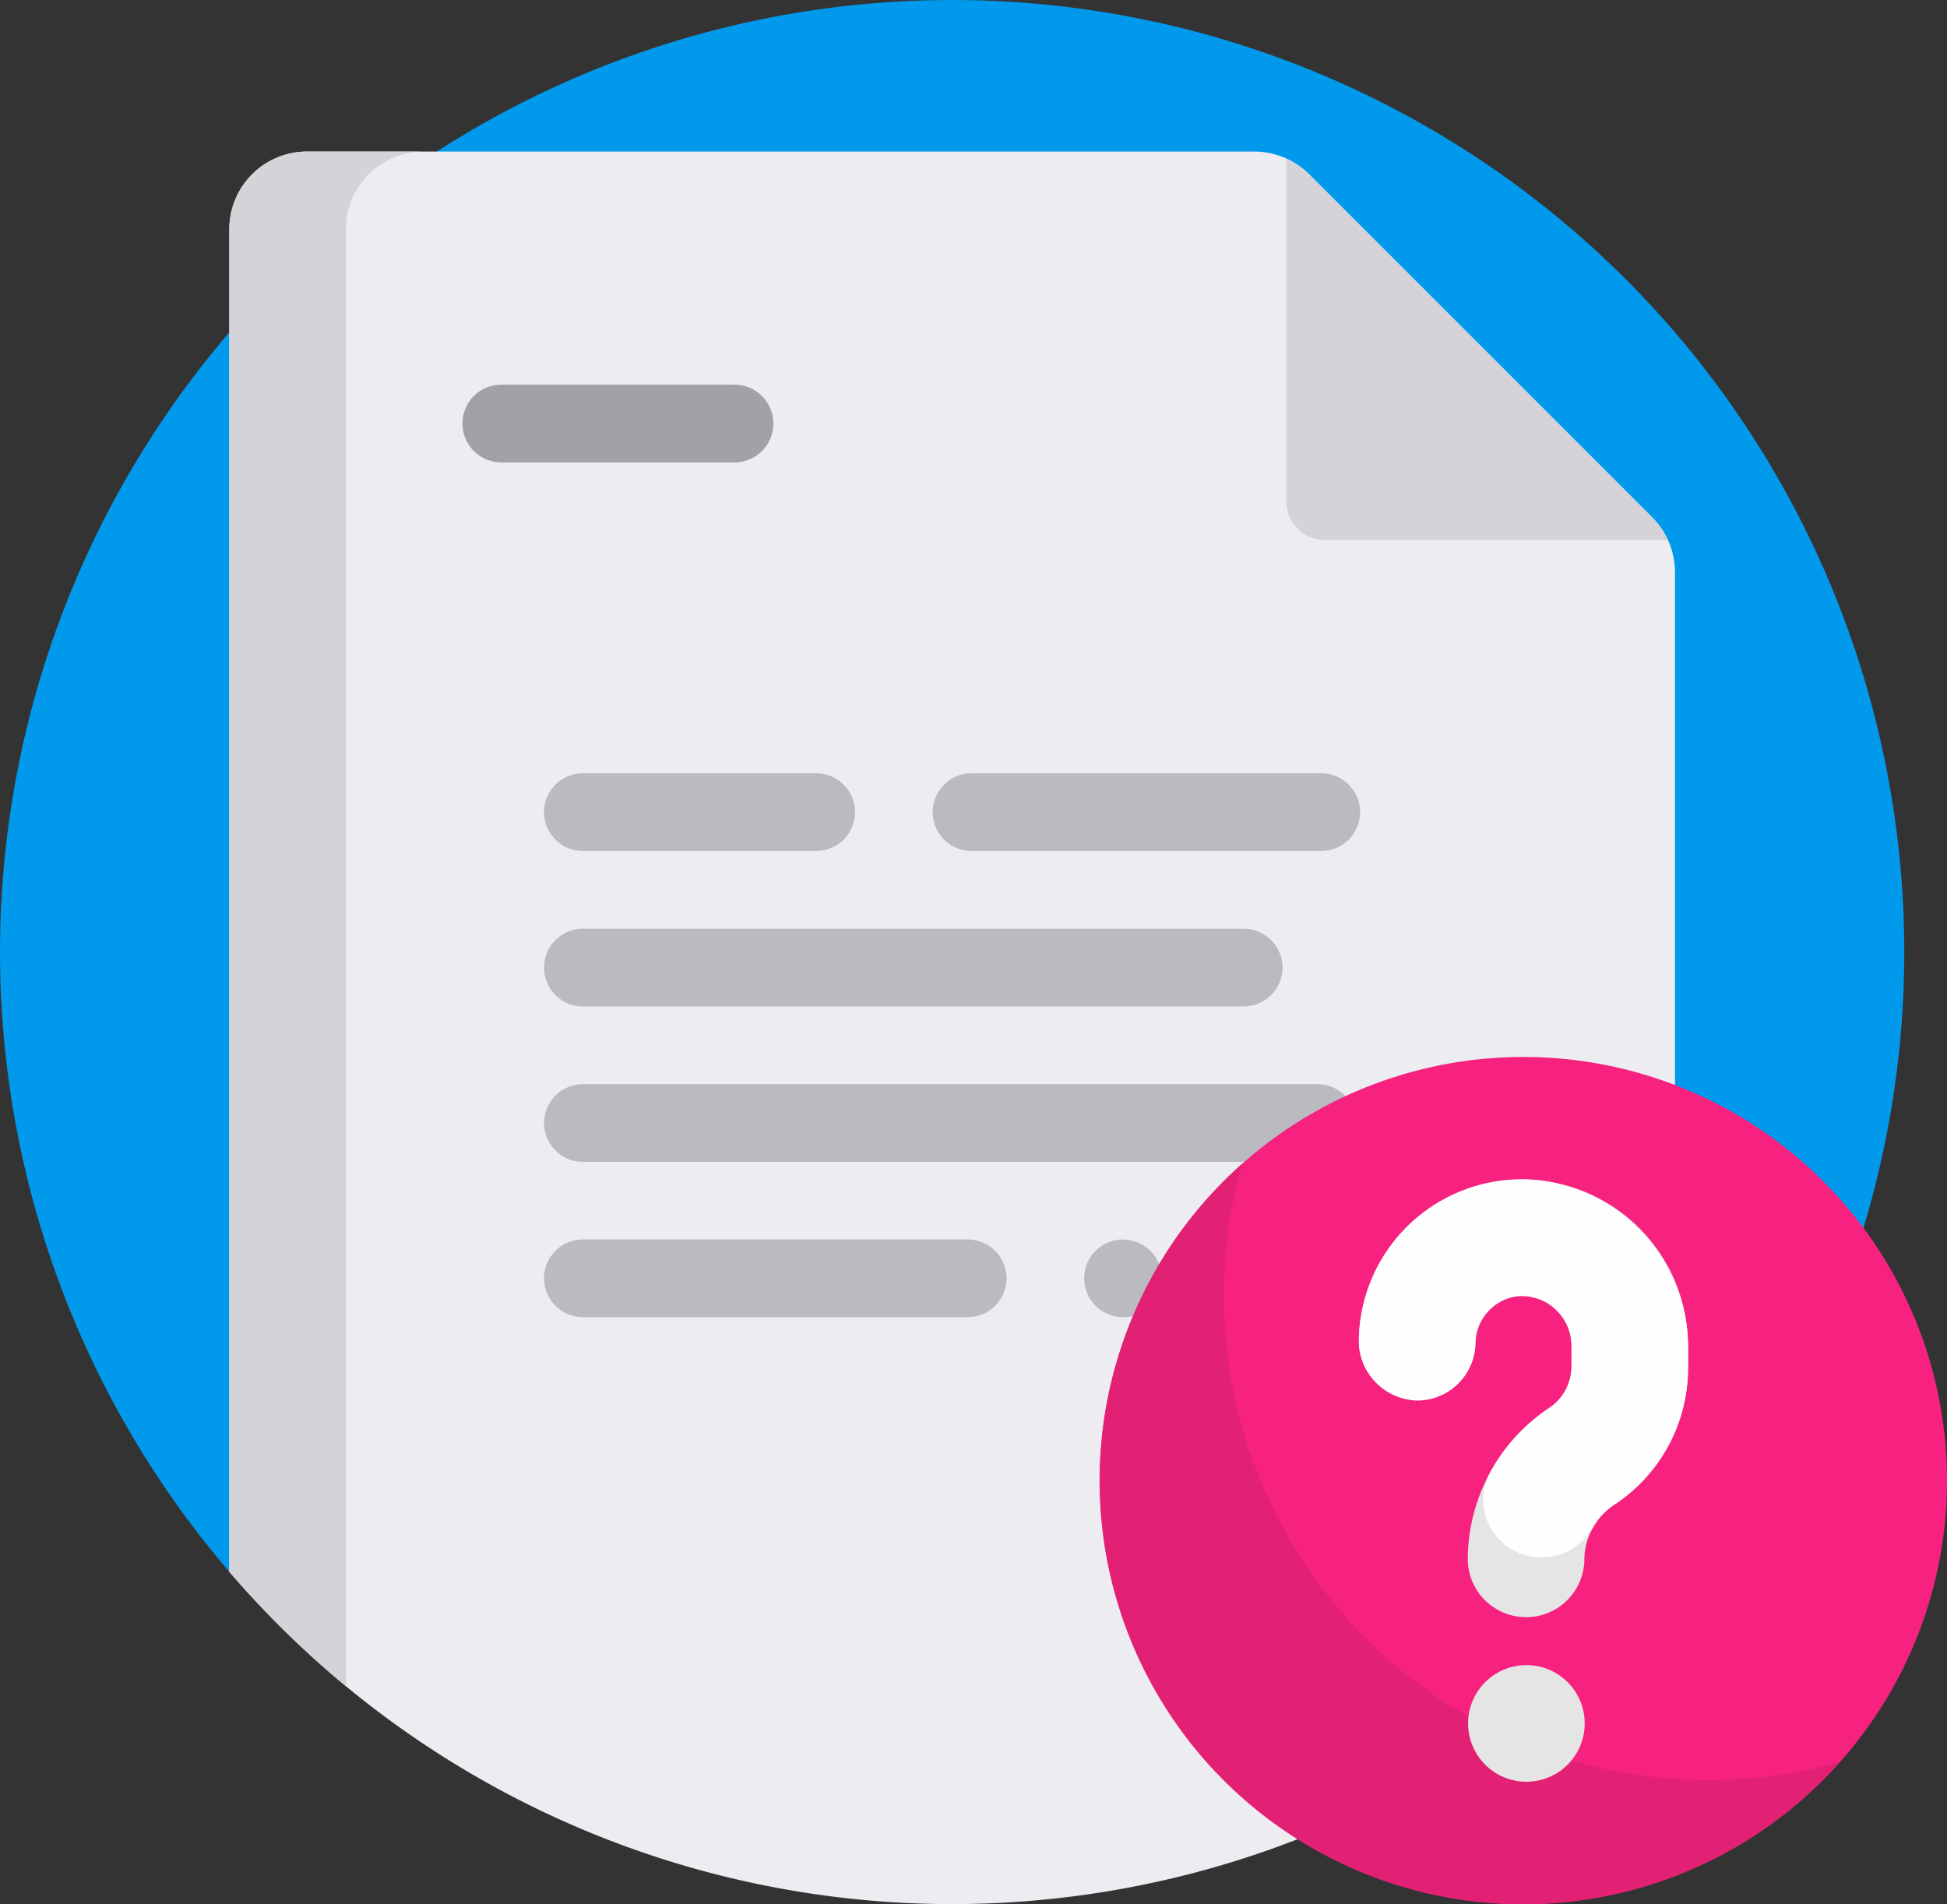 <svg xmlns="http://www.w3.org/2000/svg" width="68.659" height="67.152" viewBox="0 0 68.659 67.152"><rect x="0" y="0" width="68.659" height="67.152" fill="#333333" stroke="none"/><g id="request" transform="translate(0 -5.5)"><path id="Path_54555" data-name="Path 54555" d="M8.086,60.93a33.576,33.576,0,1,1,50.971.012,56.825,56.825,0,0,0-25.5-5.808,56.833,56.833,0,0,0-25.474,5.8Z" fill="#0199ec"></path><path id="Path_54556" data-name="Path 54556" d="M109.98,59.34V94.586a33.578,33.578,0,0,1-50.98,0V47.241A2.741,2.741,0,0,1,61.741,44.5h33.4a2.741,2.741,0,0,1,1.938.8l12.1,12.1A2.74,2.74,0,0,1,109.98,59.34Z" transform="translate(-50.914 -33.655)" fill="#ececf1"></path><path id="Path_54557" data-name="Path 54557" d="M96.276,56.834V44.746a2.74,2.74,0,0,1,.8.557l12.1,12.1a2.741,2.741,0,0,1,.557.8H97.646A1.37,1.37,0,0,1,96.276,56.834ZM61.741,44.5A2.741,2.741,0,0,0,59,47.241V94.586a33.784,33.784,0,0,0,4.111,4.036V47.241A2.741,2.741,0,0,1,65.852,44.5Z" transform="translate(-50.914 -33.655)" fill="#d3d3d8"></path><path id="Path_54558" data-name="Path 54558" d="M129.964,105.87a1.37,1.37,0,0,1-1.37,1.37H120.37a1.37,1.37,0,0,1,0-2.741h8.223A1.37,1.37,0,0,1,129.964,105.87Z" transform="translate(-102.692 -85.433)" fill="#a1a1a7"></path><path id="Path_54559" data-name="Path 54559" d="M140,211.352a1.37,1.37,0,0,1,1.37-1.37h23.3a1.37,1.37,0,1,1,0,2.741h-23.3A1.37,1.37,0,0,1,140,211.352Zm27.272,4.111h-25.9a1.37,1.37,0,0,0,0,2.741h25.9a1.37,1.37,0,0,0,0-2.741Zm-25.9-8.223h8.223a1.37,1.37,0,1,0,0-2.741H141.37a1.37,1.37,0,0,0,0,2.741Zm13.7,0h12.334a1.37,1.37,0,0,0,0-2.741H155.075a1.37,1.37,0,0,0,0,2.741Zm-.137,13.7H141.37a1.37,1.37,0,0,0,0,2.741h13.567a1.37,1.37,0,0,0,0-2.741Zm5.482,0a1.37,1.37,0,1,0,1.37,1.37A1.37,1.37,0,0,0,160.42,220.945Z" transform="translate(-120.814 -171.728)" fill="#babac0"></path><path id="Path_54560" data-name="Path 54560" d="M312.876,292.438A14.938,14.938,0,1,1,297.938,277.5,14.938,14.938,0,0,1,312.876,292.438Z" transform="translate(-244.216 -234.724)" fill="#f7227f"></path><path id="Path_54561" data-name="Path 54561" d="M309.107,326.087A14.938,14.938,0,1,1,288.019,305a17.086,17.086,0,0,0,21.088,21.088Z" transform="translate(-244.216 -258.454)" fill="#e22175"></path><path id="Path_54562" data-name="Path 54562" d="M361.247,314.869v.729a5.856,5.856,0,0,1-2.613,4.882,2.339,2.339,0,0,0-1.043,1.95,2.056,2.056,0,0,1-4.111,0,6.441,6.441,0,0,1,2.874-5.37,1.752,1.752,0,0,0,.782-1.461v-.729a1.758,1.758,0,0,0-1.756-1.756,1.634,1.634,0,0,0-1.632,1.632,2.056,2.056,0,0,1-4.111,0A5.75,5.75,0,0,1,355.38,309,5.874,5.874,0,0,1,361.247,314.869Zm-5.7,11.263a2.056,2.056,0,1,0,2.056,2.056A2.056,2.056,0,0,0,355.547,326.131Z" transform="translate(-301.72 -261.908)" fill="#e5e5e5"></path><path id="Path_54563" data-name="Path 54563" d="M361.253,314.976v.61a5.75,5.75,0,0,1-2.573,4.869,2.341,2.341,0,0,0-.771.807,2.07,2.07,0,0,1-1.784,1.068h-.071a2.027,2.027,0,0,1-1.771-3.009,6.449,6.449,0,0,1,2.062-2.25,1.768,1.768,0,0,0,.8-1.464v-.737a1.758,1.758,0,0,0-1.851-1.754,1.7,1.7,0,0,0-1.538,1.67,2.056,2.056,0,0,1-2.067,2.015,2.108,2.108,0,0,1-2.043-2.17,5.75,5.75,0,0,1,6.223-5.61A5.94,5.94,0,0,1,361.253,314.976Z" transform="translate(-301.725 -261.908)" fill="#fefefe"></path></g></svg>